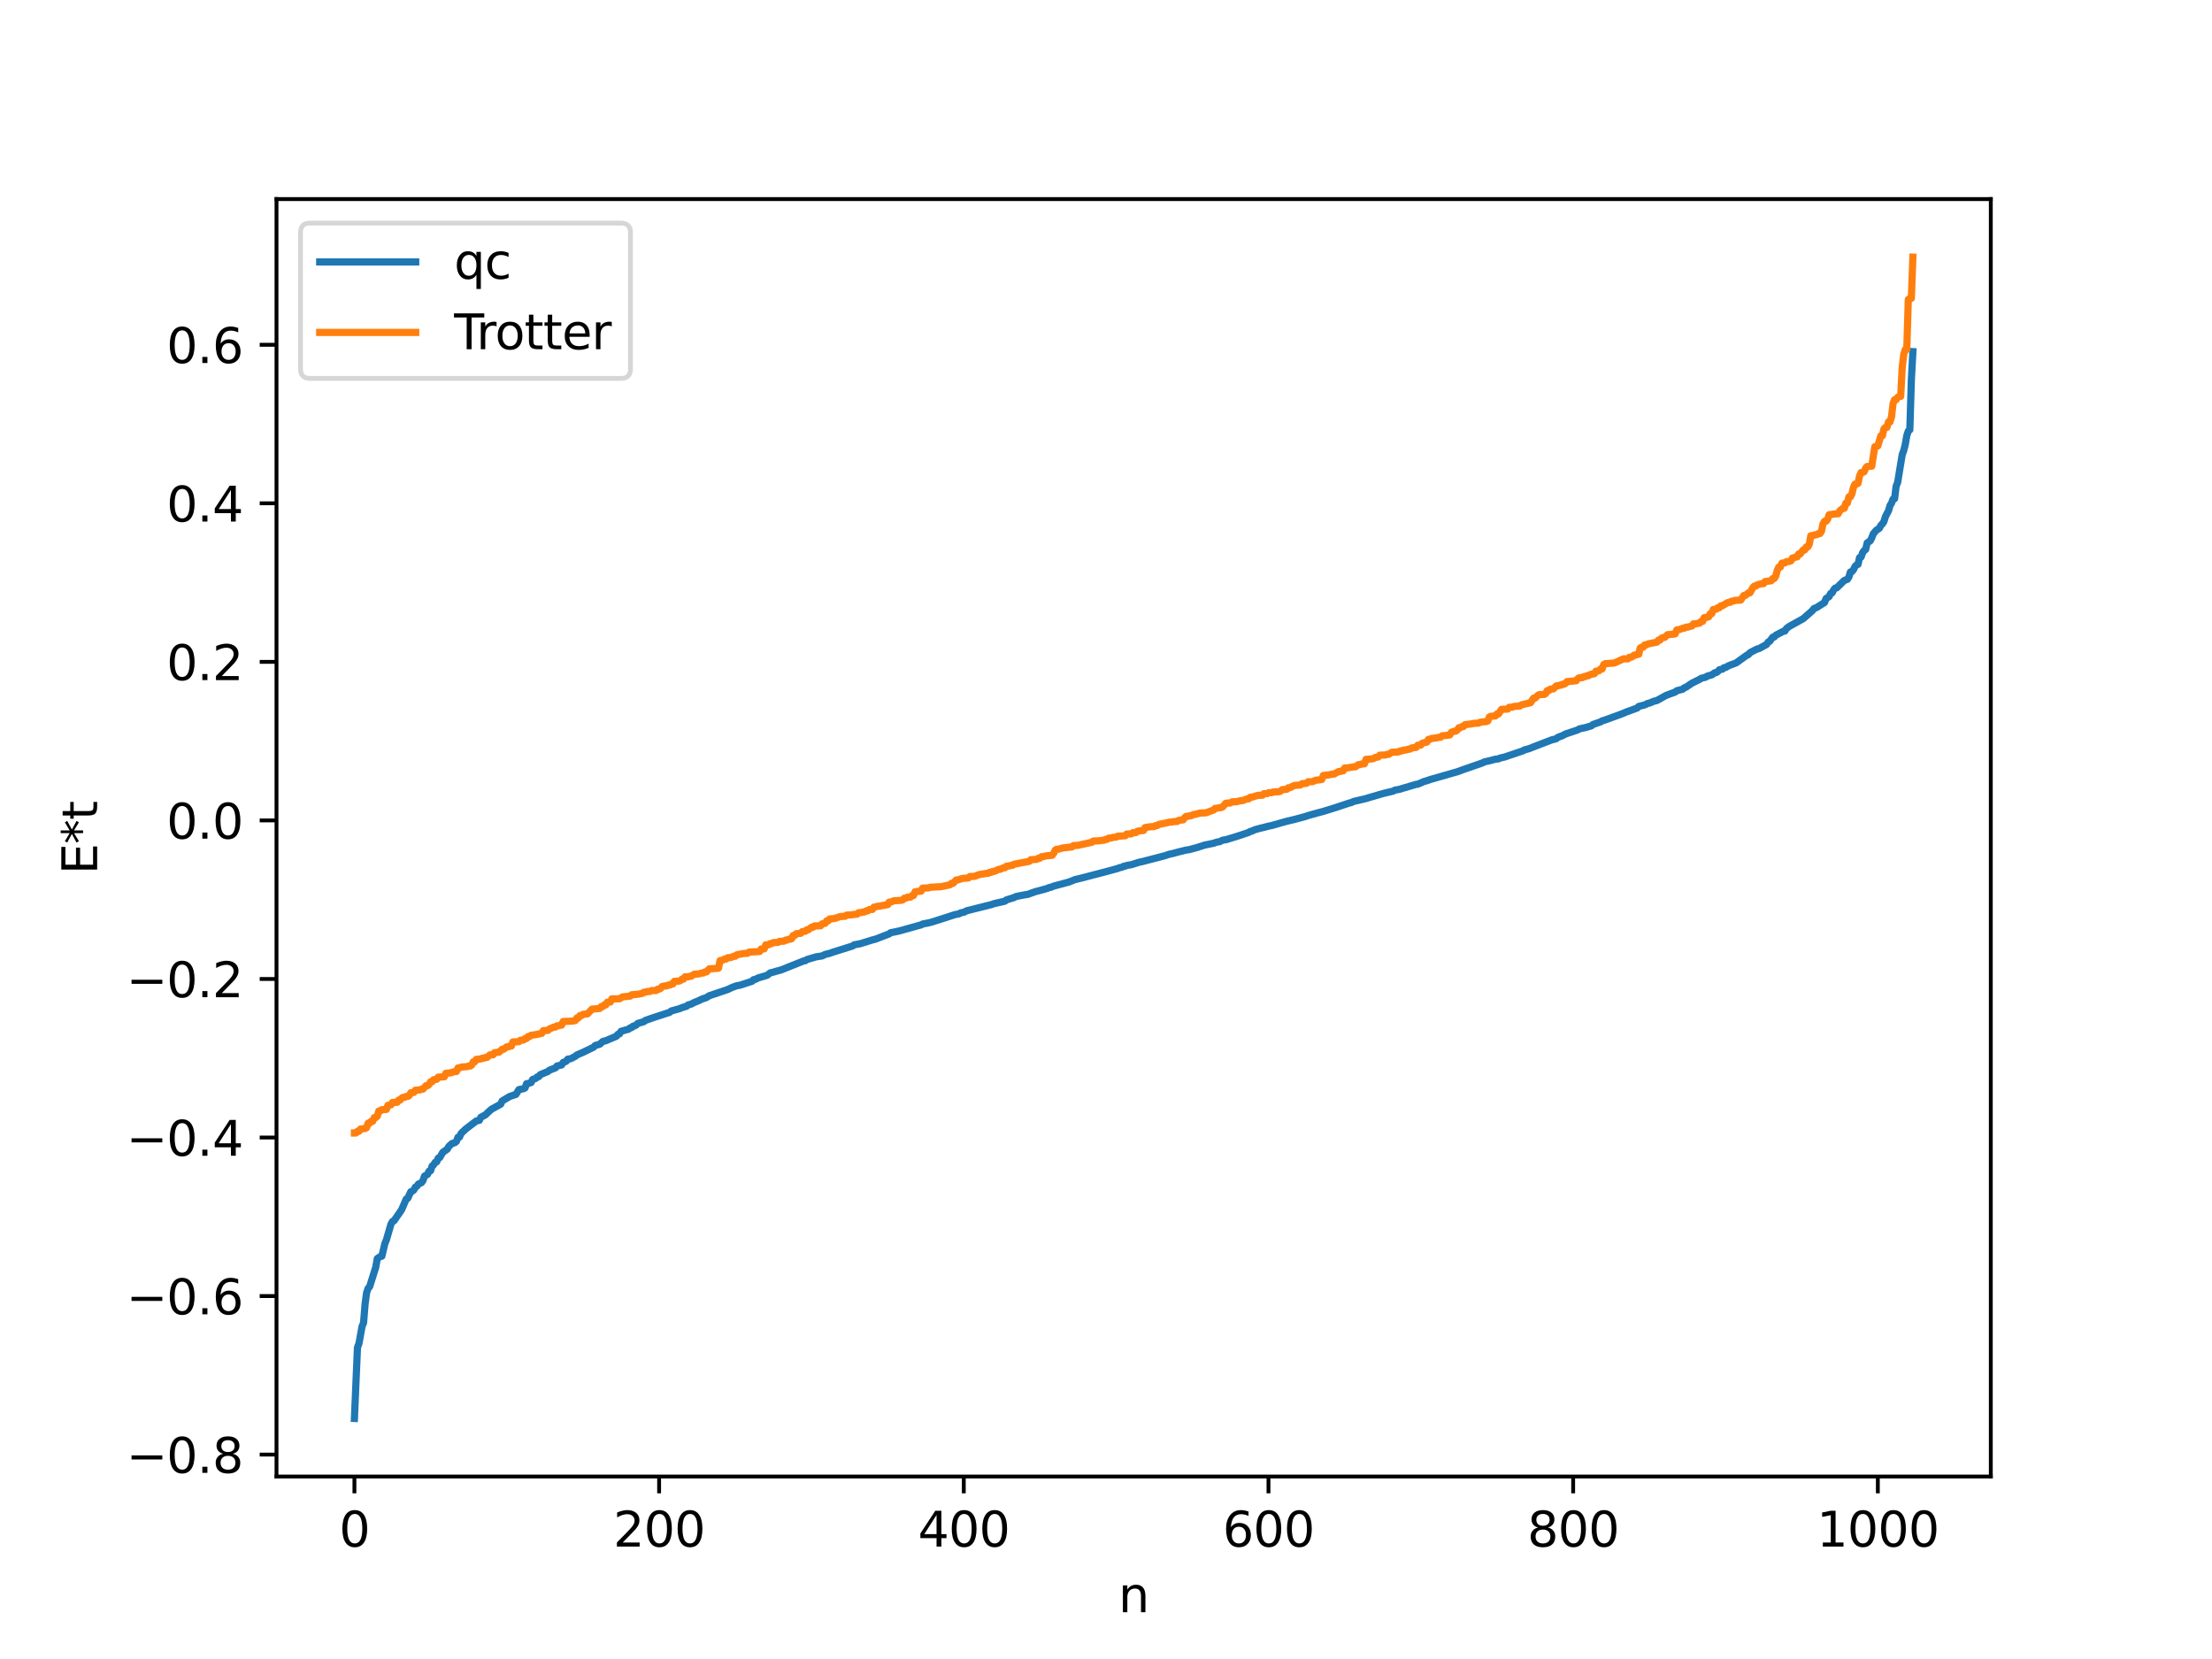 <?xml version="1.0" encoding="utf-8" standalone="no"?>
<!DOCTYPE svg PUBLIC "-//W3C//DTD SVG 1.1//EN"
  "http://www.w3.org/Graphics/SVG/1.1/DTD/svg11.dtd">
<svg xmlns:xlink="http://www.w3.org/1999/xlink" width="460.8pt" height="345.6pt" viewBox="0 0 460.8 345.6" xmlns="http://www.w3.org/2000/svg" version="1.1">
 <defs>
  <style type="text/css">*{stroke-linejoin: round; stroke-linecap: butt}</style>
 </defs>
 <g id="figure_1">
  <g id="patch_1">
   <path d="M 0 345.6 
L 460.8 345.6 
L 460.8 0 
L 0 0 
z
" style="fill: #ffffff"/>
  </g>
  <g id="axes_1">
   <g id="patch_2">
    <path d="M 57.6 307.584 
L 414.72 307.584 
L 414.72 41.472 
L 57.6 41.472 
z
" style="fill: #ffffff"/>
   </g>
   <g id="matplotlib.axis_1">
    <g id="xtick_1">
     <g id="line2d_1">
      <defs>
       <path id="m42ab63385c" d="M 0 0 
L 0 3.5 
" style="stroke: #000000; stroke-width: 0.8"/>
      </defs>
      <g>
       <use xlink:href="#m42ab63385c" x="73.833" y="307.584" style="stroke: #000000; stroke-width: 0.8"/>
      </g>
     </g>
     <g id="text_1">
      <!-- 0 -->
      <g transform="translate(70.651 322.182) scale(0.1 -0.1)">
       <defs>
        <path id="DejaVuSans-30" d="M 2034 4250 
Q 1547 4250 1301 3770 
Q 1056 3291 1056 2328 
Q 1056 1369 1301 889 
Q 1547 409 2034 409 
Q 2525 409 2770 889 
Q 3016 1369 3016 2328 
Q 3016 3291 2770 3770 
Q 2525 4250 2034 4250 
z
M 2034 4750 
Q 2819 4750 3233 4129 
Q 3647 3509 3647 2328 
Q 3647 1150 3233 529 
Q 2819 -91 2034 -91 
Q 1250 -91 836 529 
Q 422 1150 422 2328 
Q 422 3509 836 4129 
Q 1250 4750 2034 4750 
z
" transform="scale(0.016)"/>
       </defs>
       <use xlink:href="#DejaVuSans-30"/>
      </g>
     </g>
    </g>
    <g id="xtick_2">
     <g id="line2d_2">
      <g>
       <use xlink:href="#m42ab63385c" x="137.304" y="307.584" style="stroke: #000000; stroke-width: 0.8"/>
      </g>
     </g>
     <g id="text_2">
      <!-- 200 -->
      <g transform="translate(127.76 322.182) scale(0.1 -0.1)">
       <defs>
        <path id="DejaVuSans-32" d="M 1228 531 
L 3431 531 
L 3431 0 
L 469 0 
L 469 531 
Q 828 903 1448 1529 
Q 2069 2156 2228 2338 
Q 2531 2678 2651 2914 
Q 2772 3150 2772 3378 
Q 2772 3750 2511 3984 
Q 2250 4219 1831 4219 
Q 1534 4219 1204 4116 
Q 875 4013 500 3803 
L 500 4441 
Q 881 4594 1212 4672 
Q 1544 4750 1819 4750 
Q 2544 4750 2975 4387 
Q 3406 4025 3406 3419 
Q 3406 3131 3298 2873 
Q 3191 2616 2906 2266 
Q 2828 2175 2409 1742 
Q 1991 1309 1228 531 
z
" transform="scale(0.016)"/>
       </defs>
       <use xlink:href="#DejaVuSans-32"/>
       <use xlink:href="#DejaVuSans-30" x="63.623"/>
       <use xlink:href="#DejaVuSans-30" x="127.246"/>
      </g>
     </g>
    </g>
    <g id="xtick_3">
     <g id="line2d_3">
      <g>
       <use xlink:href="#m42ab63385c" x="200.775" y="307.584" style="stroke: #000000; stroke-width: 0.8"/>
      </g>
     </g>
     <g id="text_3">
      <!-- 400 -->
      <g transform="translate(191.231 322.182) scale(0.1 -0.1)">
       <defs>
        <path id="DejaVuSans-34" d="M 2419 4116 
L 825 1625 
L 2419 1625 
L 2419 4116 
z
M 2253 4666 
L 3047 4666 
L 3047 1625 
L 3713 1625 
L 3713 1100 
L 3047 1100 
L 3047 0 
L 2419 0 
L 2419 1100 
L 313 1100 
L 313 1709 
L 2253 4666 
z
" transform="scale(0.016)"/>
       </defs>
       <use xlink:href="#DejaVuSans-34"/>
       <use xlink:href="#DejaVuSans-30" x="63.623"/>
       <use xlink:href="#DejaVuSans-30" x="127.246"/>
      </g>
     </g>
    </g>
    <g id="xtick_4">
     <g id="line2d_4">
      <g>
       <use xlink:href="#m42ab63385c" x="264.246" y="307.584" style="stroke: #000000; stroke-width: 0.8"/>
      </g>
     </g>
     <g id="text_4">
      <!-- 600 -->
      <g transform="translate(254.702 322.182) scale(0.1 -0.1)">
       <defs>
        <path id="DejaVuSans-36" d="M 2113 2584 
Q 1688 2584 1439 2293 
Q 1191 2003 1191 1497 
Q 1191 994 1439 701 
Q 1688 409 2113 409 
Q 2538 409 2786 701 
Q 3034 994 3034 1497 
Q 3034 2003 2786 2293 
Q 2538 2584 2113 2584 
z
M 3366 4563 
L 3366 3988 
Q 3128 4100 2886 4159 
Q 2644 4219 2406 4219 
Q 1781 4219 1451 3797 
Q 1122 3375 1075 2522 
Q 1259 2794 1537 2939 
Q 1816 3084 2150 3084 
Q 2853 3084 3261 2657 
Q 3669 2231 3669 1497 
Q 3669 778 3244 343 
Q 2819 -91 2113 -91 
Q 1303 -91 875 529 
Q 447 1150 447 2328 
Q 447 3434 972 4092 
Q 1497 4750 2381 4750 
Q 2619 4750 2861 4703 
Q 3103 4656 3366 4563 
z
" transform="scale(0.016)"/>
       </defs>
       <use xlink:href="#DejaVuSans-36"/>
       <use xlink:href="#DejaVuSans-30" x="63.623"/>
       <use xlink:href="#DejaVuSans-30" x="127.246"/>
      </g>
     </g>
    </g>
    <g id="xtick_5">
     <g id="line2d_5">
      <g>
       <use xlink:href="#m42ab63385c" x="327.717" y="307.584" style="stroke: #000000; stroke-width: 0.8"/>
      </g>
     </g>
     <g id="text_5">
      <!-- 800 -->
      <g transform="translate(318.173 322.182) scale(0.1 -0.1)">
       <defs>
        <path id="DejaVuSans-38" d="M 2034 2216 
Q 1584 2216 1326 1975 
Q 1069 1734 1069 1313 
Q 1069 891 1326 650 
Q 1584 409 2034 409 
Q 2484 409 2743 651 
Q 3003 894 3003 1313 
Q 3003 1734 2745 1975 
Q 2488 2216 2034 2216 
z
M 1403 2484 
Q 997 2584 770 2862 
Q 544 3141 544 3541 
Q 544 4100 942 4425 
Q 1341 4750 2034 4750 
Q 2731 4750 3128 4425 
Q 3525 4100 3525 3541 
Q 3525 3141 3298 2862 
Q 3072 2584 2669 2484 
Q 3125 2378 3379 2068 
Q 3634 1759 3634 1313 
Q 3634 634 3220 271 
Q 2806 -91 2034 -91 
Q 1263 -91 848 271 
Q 434 634 434 1313 
Q 434 1759 690 2068 
Q 947 2378 1403 2484 
z
M 1172 3481 
Q 1172 3119 1398 2916 
Q 1625 2713 2034 2713 
Q 2441 2713 2670 2916 
Q 2900 3119 2900 3481 
Q 2900 3844 2670 4047 
Q 2441 4250 2034 4250 
Q 1625 4250 1398 4047 
Q 1172 3844 1172 3481 
z
" transform="scale(0.016)"/>
       </defs>
       <use xlink:href="#DejaVuSans-38"/>
       <use xlink:href="#DejaVuSans-30" x="63.623"/>
       <use xlink:href="#DejaVuSans-30" x="127.246"/>
      </g>
     </g>
    </g>
    <g id="xtick_6">
     <g id="line2d_6">
      <g>
       <use xlink:href="#m42ab63385c" x="391.188" y="307.584" style="stroke: #000000; stroke-width: 0.8"/>
      </g>
     </g>
     <g id="text_6">
      <!-- 1000 -->
      <g transform="translate(378.463 322.182) scale(0.1 -0.1)">
       <defs>
        <path id="DejaVuSans-31" d="M 794 531 
L 1825 531 
L 1825 4091 
L 703 3866 
L 703 4441 
L 1819 4666 
L 2450 4666 
L 2450 531 
L 3481 531 
L 3481 0 
L 794 0 
L 794 531 
z
" transform="scale(0.016)"/>
       </defs>
       <use xlink:href="#DejaVuSans-31"/>
       <use xlink:href="#DejaVuSans-30" x="63.623"/>
       <use xlink:href="#DejaVuSans-30" x="127.246"/>
       <use xlink:href="#DejaVuSans-30" x="190.869"/>
      </g>
     </g>
    </g>
    <g id="text_7">
     <!-- n -->
     <g transform="translate(232.991 335.861) scale(0.1 -0.1)">
      <defs>
       <path id="DejaVuSans-6e" d="M 3513 2113 
L 3513 0 
L 2938 0 
L 2938 2094 
Q 2938 2591 2744 2837 
Q 2550 3084 2163 3084 
Q 1697 3084 1428 2787 
Q 1159 2491 1159 1978 
L 1159 0 
L 581 0 
L 581 3500 
L 1159 3500 
L 1159 2956 
Q 1366 3272 1645 3428 
Q 1925 3584 2291 3584 
Q 2894 3584 3203 3211 
Q 3513 2838 3513 2113 
z
" transform="scale(0.016)"/>
      </defs>
      <use xlink:href="#DejaVuSans-6e"/>
     </g>
    </g>
   </g>
   <g id="matplotlib.axis_2">
    <g id="ytick_1">
     <g id="line2d_7">
      <defs>
       <path id="m2f007e4903" d="M 0 0 
L -3.5 0 
" style="stroke: #000000; stroke-width: 0.8"/>
      </defs>
      <g>
       <use xlink:href="#m2f007e4903" x="57.6" y="303.021" style="stroke: #000000; stroke-width: 0.8"/>
      </g>
     </g>
     <g id="text_8">
      <!-- −0.8 -->
      <g transform="translate(26.317 306.82) scale(0.1 -0.1)">
       <defs>
        <path id="DejaVuSans-2212" d="M 678 2272 
L 4684 2272 
L 4684 1741 
L 678 1741 
L 678 2272 
z
" transform="scale(0.016)"/>
        <path id="DejaVuSans-2e" d="M 684 794 
L 1344 794 
L 1344 0 
L 684 0 
L 684 794 
z
" transform="scale(0.016)"/>
       </defs>
       <use xlink:href="#DejaVuSans-2212"/>
       <use xlink:href="#DejaVuSans-30" x="83.789"/>
       <use xlink:href="#DejaVuSans-2e" x="147.412"/>
       <use xlink:href="#DejaVuSans-38" x="179.199"/>
      </g>
     </g>
    </g>
    <g id="ytick_2">
     <g id="line2d_8">
      <g>
       <use xlink:href="#m2f007e4903" x="57.6" y="269.993" style="stroke: #000000; stroke-width: 0.8"/>
      </g>
     </g>
     <g id="text_9">
      <!-- −0.6 -->
      <g transform="translate(26.317 273.792) scale(0.1 -0.1)">
       <use xlink:href="#DejaVuSans-2212"/>
       <use xlink:href="#DejaVuSans-30" x="83.789"/>
       <use xlink:href="#DejaVuSans-2e" x="147.412"/>
       <use xlink:href="#DejaVuSans-36" x="179.199"/>
      </g>
     </g>
    </g>
    <g id="ytick_3">
     <g id="line2d_9">
      <g>
       <use xlink:href="#m2f007e4903" x="57.6" y="236.965" style="stroke: #000000; stroke-width: 0.8"/>
      </g>
     </g>
     <g id="text_10">
      <!-- −0.4 -->
      <g transform="translate(26.317 240.764) scale(0.1 -0.1)">
       <use xlink:href="#DejaVuSans-2212"/>
       <use xlink:href="#DejaVuSans-30" x="83.789"/>
       <use xlink:href="#DejaVuSans-2e" x="147.412"/>
       <use xlink:href="#DejaVuSans-34" x="179.199"/>
      </g>
     </g>
    </g>
    <g id="ytick_4">
     <g id="line2d_10">
      <g>
       <use xlink:href="#m2f007e4903" x="57.6" y="203.936" style="stroke: #000000; stroke-width: 0.8"/>
      </g>
     </g>
     <g id="text_11">
      <!-- −0.2 -->
      <g transform="translate(26.317 207.735) scale(0.1 -0.1)">
       <use xlink:href="#DejaVuSans-2212"/>
       <use xlink:href="#DejaVuSans-30" x="83.789"/>
       <use xlink:href="#DejaVuSans-2e" x="147.412"/>
       <use xlink:href="#DejaVuSans-32" x="179.199"/>
      </g>
     </g>
    </g>
    <g id="ytick_5">
     <g id="line2d_11">
      <g>
       <use xlink:href="#m2f007e4903" x="57.6" y="170.908" style="stroke: #000000; stroke-width: 0.8"/>
      </g>
     </g>
     <g id="text_12">
      <!-- 0.0 -->
      <g transform="translate(34.697 174.707) scale(0.1 -0.1)">
       <use xlink:href="#DejaVuSans-30"/>
       <use xlink:href="#DejaVuSans-2e" x="63.623"/>
       <use xlink:href="#DejaVuSans-30" x="95.41"/>
      </g>
     </g>
    </g>
    <g id="ytick_6">
     <g id="line2d_12">
      <g>
       <use xlink:href="#m2f007e4903" x="57.6" y="137.88" style="stroke: #000000; stroke-width: 0.8"/>
      </g>
     </g>
     <g id="text_13">
      <!-- 0.2 -->
      <g transform="translate(34.697 141.679) scale(0.1 -0.1)">
       <use xlink:href="#DejaVuSans-30"/>
       <use xlink:href="#DejaVuSans-2e" x="63.623"/>
       <use xlink:href="#DejaVuSans-32" x="95.41"/>
      </g>
     </g>
    </g>
    <g id="ytick_7">
     <g id="line2d_13">
      <g>
       <use xlink:href="#m2f007e4903" x="57.6" y="104.851" style="stroke: #000000; stroke-width: 0.8"/>
      </g>
     </g>
     <g id="text_14">
      <!-- 0.4 -->
      <g transform="translate(34.697 108.651) scale(0.1 -0.1)">
       <use xlink:href="#DejaVuSans-30"/>
       <use xlink:href="#DejaVuSans-2e" x="63.623"/>
       <use xlink:href="#DejaVuSans-34" x="95.41"/>
      </g>
     </g>
    </g>
    <g id="ytick_8">
     <g id="line2d_14">
      <g>
       <use xlink:href="#m2f007e4903" x="57.6" y="71.823" style="stroke: #000000; stroke-width: 0.8"/>
      </g>
     </g>
     <g id="text_15">
      <!-- 0.6 -->
      <g transform="translate(34.697 75.622) scale(0.1 -0.1)">
       <use xlink:href="#DejaVuSans-30"/>
       <use xlink:href="#DejaVuSans-2e" x="63.623"/>
       <use xlink:href="#DejaVuSans-36" x="95.41"/>
      </g>
     </g>
    </g>
    <g id="text_16">
     <!-- E*t -->
     <g transform="translate(20.238 182.148) rotate(-90) scale(0.1 -0.1)">
      <defs>
       <path id="DejaVuSans-45" d="M 628 4666 
L 3578 4666 
L 3578 4134 
L 1259 4134 
L 1259 2753 
L 3481 2753 
L 3481 2222 
L 1259 2222 
L 1259 531 
L 3634 531 
L 3634 0 
L 628 0 
L 628 4666 
z
" transform="scale(0.016)"/>
       <path id="DejaVuSans-2a" d="M 3009 3897 
L 1888 3291 
L 3009 2681 
L 2828 2375 
L 1778 3009 
L 1778 1831 
L 1422 1831 
L 1422 3009 
L 372 2375 
L 191 2681 
L 1313 3291 
L 191 3897 
L 372 4206 
L 1422 3572 
L 1422 4750 
L 1778 4750 
L 1778 3572 
L 2828 4206 
L 3009 3897 
z
" transform="scale(0.016)"/>
       <path id="DejaVuSans-74" d="M 1172 4494 
L 1172 3500 
L 2356 3500 
L 2356 3053 
L 1172 3053 
L 1172 1153 
Q 1172 725 1289 603 
Q 1406 481 1766 481 
L 2356 481 
L 2356 0 
L 1766 0 
Q 1100 0 847 248 
Q 594 497 594 1153 
L 594 3053 
L 172 3053 
L 172 3500 
L 594 3500 
L 594 4494 
L 1172 4494 
z
" transform="scale(0.016)"/>
      </defs>
      <use xlink:href="#DejaVuSans-45"/>
      <use xlink:href="#DejaVuSans-2a" x="63.184"/>
      <use xlink:href="#DejaVuSans-74" x="113.184"/>
     </g>
    </g>
   </g>
   <g id="line2d_15">
    <path d="M 73.833 295.488 
L 74.467 280.719 
L 74.785 279.852 
L 75.42 276.329 
L 75.737 275.569 
L 76.054 271.636 
L 76.372 269.301 
L 76.689 268.376 
L 77.006 268.032 
L 78.276 263.978 
L 78.593 262.188 
L 79.228 261.752 
L 79.545 261.694 
L 80.18 259.036 
L 80.497 258.279 
L 81.449 255.003 
L 81.767 254.452 
L 82.084 254.306 
L 83.671 251.998 
L 84.623 249.784 
L 84.94 249.635 
L 85.575 248.262 
L 85.892 248.152 
L 86.21 247.893 
L 86.527 247.299 
L 86.844 247.117 
L 87.162 246.662 
L 87.796 246.379 
L 88.114 245.936 
L 88.431 245.008 
L 89.066 244.639 
L 89.383 243.979 
L 89.7 243.888 
L 90.018 242.915 
L 90.335 242.655 
L 90.653 242.138 
L 90.97 242.032 
L 91.287 241.266 
L 91.605 241.149 
L 92.239 240.055 
L 93.191 239.379 
L 93.509 238.804 
L 94.143 238.232 
L 94.778 238.029 
L 95.096 237.756 
L 95.413 236.899 
L 95.73 236.869 
L 96.048 236.124 
L 97 235.211 
L 99.221 233.516 
L 99.856 233.385 
L 100.173 232.749 
L 101.125 232.243 
L 101.76 231.623 
L 102.395 231.067 
L 104.299 230.023 
L 104.616 229.341 
L 106.203 228.408 
L 107.472 227.985 
L 108.107 226.976 
L 109.059 226.798 
L 109.377 226.632 
L 109.694 225.755 
L 110.011 225.726 
L 110.646 225.507 
L 110.963 224.866 
L 111.598 224.664 
L 111.915 224.339 
L 112.233 224.282 
L 112.55 223.869 
L 113.82 223.346 
L 114.137 223.215 
L 114.454 222.944 
L 115.724 222.452 
L 116.041 222.065 
L 116.993 221.848 
L 117.31 221.329 
L 117.945 221.094 
L 118.262 220.649 
L 118.897 220.545 
L 119.849 220.05 
L 120.167 219.769 
L 121.436 219.226 
L 123.658 218.148 
L 123.975 217.806 
L 124.927 217.533 
L 125.562 216.961 
L 126.196 216.801 
L 128.418 215.86 
L 128.735 215.458 
L 129.053 215.375 
L 129.37 214.84 
L 130.957 214.397 
L 131.274 214.119 
L 131.591 214.061 
L 131.909 213.75 
L 132.226 213.71 
L 132.543 213.523 
L 132.861 213.196 
L 134.13 212.83 
L 134.448 212.572 
L 135.717 212.125 
L 136.352 211.911 
L 139.525 210.877 
L 139.843 210.599 
L 141.429 210.163 
L 142.381 209.805 
L 143.016 209.627 
L 143.334 209.348 
L 143.968 209.179 
L 144.603 208.844 
L 145.555 208.459 
L 146.19 208.135 
L 147.142 207.823 
L 147.777 207.419 
L 151.585 206.138 
L 152.537 205.688 
L 153.489 205.345 
L 154.124 205.241 
L 156.662 204.421 
L 156.98 204.082 
L 157.297 204.053 
L 157.932 203.723 
L 159.519 203.26 
L 159.836 203.149 
L 160.471 202.661 
L 161.105 202.514 
L 161.74 202.315 
L 162.692 202.065 
L 167.453 200.162 
L 167.77 200.13 
L 168.087 199.895 
L 169.357 199.524 
L 169.991 199.331 
L 171.261 199.136 
L 171.896 198.822 
L 172.848 198.594 
L 173.482 198.364 
L 177.608 197.067 
L 177.925 196.829 
L 179.195 196.592 
L 181.734 195.807 
L 182.368 195.65 
L 185.224 194.547 
L 185.542 194.294 
L 186.177 194.18 
L 187.446 193.904 
L 191.254 192.839 
L 191.889 192.669 
L 192.206 192.486 
L 193.476 192.245 
L 194.428 191.98 
L 196.967 191.171 
L 198.871 190.547 
L 199.823 190.359 
L 200.14 190.157 
L 200.775 190.039 
L 201.41 189.72 
L 206.487 188.454 
L 207.122 188.232 
L 209.343 187.73 
L 209.661 187.461 
L 210.296 187.269 
L 211.248 186.981 
L 211.565 186.793 
L 212.2 186.65 
L 213.469 186.407 
L 214.104 186.314 
L 215.691 185.742 
L 216.96 185.413 
L 218.229 185.056 
L 218.547 184.886 
L 218.864 184.854 
L 219.499 184.594 
L 222.672 183.745 
L 223.942 183.239 
L 224.894 183.014 
L 230.289 181.614 
L 231.876 181.177 
L 232.828 180.927 
L 233.145 180.784 
L 233.78 180.642 
L 234.097 180.451 
L 234.415 180.437 
L 234.732 180.284 
L 235.684 180.129 
L 237.271 179.628 
L 237.905 179.501 
L 242.666 178.263 
L 243.618 177.937 
L 244.253 177.815 
L 245.522 177.472 
L 247.109 177.082 
L 247.743 176.993 
L 249.33 176.565 
L 250.917 176.055 
L 252.821 175.663 
L 253.456 175.438 
L 254.091 175.333 
L 254.725 175.013 
L 255.36 174.937 
L 256.629 174.546 
L 257.899 174.158 
L 260.12 173.409 
L 260.438 173.201 
L 260.755 173.147 
L 261.39 172.852 
L 262.659 172.501 
L 263.294 172.36 
L 264.246 172.106 
L 264.881 171.98 
L 268.054 171.085 
L 269.641 170.709 
L 271.862 170.114 
L 272.815 169.801 
L 274.401 169.363 
L 275.671 169.029 
L 278.21 168.238 
L 281.066 167.29 
L 281.383 167.224 
L 282.018 166.948 
L 282.97 166.729 
L 283.605 166.58 
L 284.239 166.438 
L 288.048 165.323 
L 290.269 164.788 
L 290.586 164.594 
L 291.539 164.432 
L 292.173 164.23 
L 295.029 163.39 
L 295.347 163.362 
L 296.616 162.815 
L 297.251 162.634 
L 297.886 162.406 
L 303.598 160.766 
L 304.867 160.304 
L 308.676 158.981 
L 309.31 158.692 
L 310.262 158.489 
L 311.532 158.153 
L 312.167 158.089 
L 312.484 157.921 
L 313.436 157.703 
L 317.244 156.414 
L 317.562 156.223 
L 318.514 155.966 
L 319.466 155.587 
L 323.274 154.12 
L 323.909 153.971 
L 324.226 153.865 
L 324.543 153.597 
L 325.496 153.249 
L 326.13 152.903 
L 328.669 152.057 
L 328.986 151.85 
L 330.256 151.571 
L 331.525 151.201 
L 331.843 150.926 
L 333.429 150.378 
L 333.747 150.178 
L 334.381 149.979 
L 335.334 149.635 
L 337.872 148.712 
L 338.824 148.306 
L 341.046 147.498 
L 341.363 147.169 
L 342.633 146.838 
L 343.267 146.528 
L 343.585 146.474 
L 344.537 146.082 
L 345.172 145.927 
L 347.076 144.865 
L 348.98 144.163 
L 349.297 143.895 
L 350.567 143.562 
L 350.884 143.267 
L 351.201 143.169 
L 352.471 142.317 
L 354.058 141.529 
L 354.375 141.309 
L 355.327 141.07 
L 355.644 140.855 
L 356.596 140.585 
L 357.231 140.134 
L 357.548 140.102 
L 357.866 139.88 
L 358.183 139.523 
L 358.818 139.398 
L 359.135 139.093 
L 359.453 139.066 
L 360.087 138.694 
L 360.722 138.443 
L 361.674 138.092 
L 363.896 136.495 
L 364.213 136.382 
L 364.53 135.984 
L 365.482 135.476 
L 366.117 135.173 
L 366.434 135.115 
L 368.021 134.238 
L 368.339 133.748 
L 368.656 133.593 
L 369.291 132.739 
L 369.608 132.694 
L 369.925 132.332 
L 371.512 131.504 
L 371.829 131.453 
L 372.147 130.934 
L 372.781 130.463 
L 375.638 128.881 
L 377.542 127.217 
L 377.859 126.789 
L 378.494 126.53 
L 379.129 126.112 
L 380.081 125.521 
L 380.398 124.697 
L 381.033 124.279 
L 381.35 123.633 
L 381.667 123.503 
L 381.985 122.879 
L 382.302 122.508 
L 382.62 122.461 
L 384.206 120.912 
L 384.841 120.694 
L 385.158 120.204 
L 385.476 119.154 
L 385.793 119.076 
L 386.11 118.679 
L 386.428 118.001 
L 386.745 117.694 
L 387.062 117.562 
L 387.38 116.158 
L 387.697 116.048 
L 388.015 115.139 
L 388.332 114.69 
L 388.649 114.47 
L 388.967 113.096 
L 389.601 112.663 
L 389.919 112.058 
L 390.236 111.199 
L 390.871 110.461 
L 391.505 110.043 
L 391.823 109.433 
L 392.14 109.141 
L 392.458 108.627 
L 392.775 107.606 
L 393.41 106.4 
L 393.727 105.297 
L 394.044 104.794 
L 394.362 103.97 
L 394.679 103.892 
L 394.996 101.299 
L 395.314 100.5 
L 395.948 96.619 
L 396.266 94.718 
L 396.583 93.85 
L 396.9 92.595 
L 397.218 90.751 
L 397.535 89.789 
L 397.853 89.534 
L 398.17 79.183 
L 398.487 73.254 
L 398.487 73.254 
" clip-path="url(#p3555151e20)" style="fill: none; stroke: #1f77b4; stroke-width: 1.5; stroke-linecap: square"/>
   </g>
   <g id="line2d_16">
    <path d="M 73.833 236.022 
L 74.15 236.022 
L 74.467 235.671 
L 74.785 235.671 
L 75.102 235.19 
L 76.054 235.099 
L 76.372 234.911 
L 76.689 233.976 
L 77.006 233.976 
L 77.324 233.588 
L 77.641 233.588 
L 77.958 232.811 
L 78.276 232.811 
L 78.593 232.532 
L 78.91 231.443 
L 79.228 231.443 
L 79.545 231.17 
L 80.497 231.111 
L 80.815 230.262 
L 81.449 230.157 
L 81.767 229.654 
L 82.719 229.641 
L 83.036 229.17 
L 83.353 229.17 
L 83.671 228.76 
L 83.988 228.595 
L 84.305 228.595 
L 84.623 228.412 
L 84.94 228.412 
L 85.258 228.199 
L 85.575 227.64 
L 86.21 227.578 
L 86.527 227.112 
L 87.479 227.053 
L 87.796 226.88 
L 88.114 226.88 
L 88.748 226.166 
L 89.066 226.166 
L 89.383 225.921 
L 89.7 225.358 
L 90.018 225.358 
L 90.335 224.91 
L 90.97 224.839 
L 91.287 224.386 
L 92.557 224.315 
L 92.874 223.59 
L 93.826 223.498 
L 94.778 223.214 
L 95.096 223.214 
L 95.413 222.474 
L 95.73 222.474 
L 96.048 222.298 
L 97.317 222.194 
L 97.634 222.075 
L 97.952 222.075 
L 98.269 221.875 
L 98.586 221.2 
L 98.904 221.2 
L 99.221 220.683 
L 100.173 220.599 
L 100.491 220.443 
L 100.808 220.443 
L 101.125 220.284 
L 101.443 220.284 
L 102.077 219.738 
L 102.712 219.729 
L 103.029 219.286 
L 103.981 219.175 
L 104.616 218.571 
L 104.934 218.571 
L 105.568 218.071 
L 105.886 218.071 
L 106.203 217.916 
L 106.52 217.916 
L 106.838 217.055 
L 108.107 216.998 
L 108.424 216.693 
L 109.059 216.653 
L 109.377 216.338 
L 109.694 216.338 
L 110.011 215.929 
L 110.329 215.929 
L 110.646 215.662 
L 111.281 215.582 
L 111.915 215.468 
L 112.867 215.26 
L 113.185 214.699 
L 114.137 214.655 
L 114.454 214.353 
L 115.406 213.951 
L 115.724 213.951 
L 116.041 213.694 
L 116.358 213.694 
L 116.676 213.56 
L 116.993 213.56 
L 117.31 212.807 
L 119.215 212.717 
L 119.849 212.601 
L 120.167 212.064 
L 120.484 212.064 
L 120.801 211.563 
L 121.119 211.563 
L 121.436 211.309 
L 122.388 211.213 
L 123.34 210.211 
L 124.927 210.084 
L 125.244 209.692 
L 125.562 209.692 
L 125.879 209.338 
L 126.196 209.338 
L 126.514 208.779 
L 127.148 208.744 
L 127.466 208.081 
L 129.053 208.07 
L 129.687 207.673 
L 131.274 207.511 
L 131.591 207.23 
L 132.861 207.12 
L 133.813 206.943 
L 134.13 206.698 
L 134.448 206.698 
L 134.765 206.56 
L 135.4 206.541 
L 135.717 206.35 
L 136.669 206.347 
L 136.986 206.063 
L 137.304 206.063 
L 137.621 205.896 
L 137.939 205.498 
L 138.573 205.375 
L 138.891 205.375 
L 139.208 205.206 
L 139.525 205.206 
L 139.843 204.996 
L 140.16 204.996 
L 140.477 204.433 
L 141.429 204.386 
L 141.747 204.274 
L 142.064 203.977 
L 142.381 203.977 
L 142.699 203.495 
L 143.334 203.495 
L 143.651 203.375 
L 143.968 203.375 
L 144.603 202.955 
L 145.555 202.888 
L 146.19 202.696 
L 146.507 202.696 
L 146.824 202.481 
L 147.142 202.481 
L 147.777 201.817 
L 149.363 201.737 
L 149.681 201.683 
L 149.998 200.109 
L 150.315 200.109 
L 150.95 199.79 
L 151.267 199.79 
L 151.585 199.512 
L 152.22 199.477 
L 152.854 199.199 
L 153.172 199.199 
L 153.489 198.9 
L 154.441 198.723 
L 155.076 198.613 
L 155.71 198.597 
L 156.028 198.345 
L 158.249 198.218 
L 158.567 197.681 
L 159.201 197.673 
L 159.519 196.828 
L 160.153 196.804 
L 160.471 196.554 
L 160.788 196.551 
L 161.105 196.355 
L 162.058 196.317 
L 162.375 196.103 
L 163.327 196.061 
L 163.644 195.837 
L 163.962 195.837 
L 164.279 195.66 
L 164.596 195.66 
L 164.914 195.546 
L 165.231 194.879 
L 165.548 194.879 
L 165.866 194.507 
L 166.818 194.426 
L 167.135 194.076 
L 167.77 193.998 
L 168.087 193.691 
L 168.405 193.691 
L 169.039 193.162 
L 169.357 193.162 
L 169.674 192.883 
L 170.943 192.86 
L 171.261 192.46 
L 171.896 192.346 
L 172.213 191.826 
L 172.53 191.826 
L 172.848 191.427 
L 173.8 191.352 
L 175.069 190.925 
L 176.021 190.882 
L 176.339 190.637 
L 177.291 190.591 
L 177.925 190.495 
L 178.56 190.444 
L 178.877 190.136 
L 179.512 190.089 
L 179.829 189.966 
L 180.147 189.966 
L 180.464 189.74 
L 180.781 189.74 
L 181.099 189.473 
L 181.734 189.453 
L 182.051 188.979 
L 183.003 188.767 
L 183.32 188.767 
L 183.955 188.601 
L 184.272 188.601 
L 184.59 188.479 
L 184.907 188.479 
L 185.224 187.938 
L 185.542 187.938 
L 186.177 187.656 
L 187.763 187.551 
L 188.081 187.436 
L 188.398 187.106 
L 188.715 187.106 
L 189.033 186.9 
L 189.667 186.892 
L 189.985 186.562 
L 190.302 186.562 
L 190.62 185.781 
L 191.254 185.687 
L 191.889 185.648 
L 192.206 185.006 
L 193.476 184.969 
L 193.793 184.827 
L 196.015 184.717 
L 197.919 184.316 
L 198.236 184.003 
L 198.553 184.003 
L 199.188 183.314 
L 199.505 183.314 
L 200.458 182.996 
L 201.727 182.901 
L 202.044 182.592 
L 202.996 182.557 
L 203.948 182.2 
L 205.535 181.937 
L 205.853 181.937 
L 206.17 181.715 
L 206.487 181.715 
L 206.805 181.531 
L 207.122 181.531 
L 208.074 181.088 
L 208.391 181.088 
L 209.026 180.772 
L 209.343 180.772 
L 209.661 180.453 
L 210.296 180.384 
L 210.613 180.252 
L 210.93 180.252 
L 211.248 180.035 
L 214.421 179.433 
L 214.739 179.092 
L 216.008 179.013 
L 216.325 178.776 
L 216.643 178.776 
L 216.96 178.461 
L 217.277 178.461 
L 217.912 178.291 
L 219.181 178.172 
L 219.499 177.768 
L 219.816 177.11 
L 220.134 176.914 
L 220.451 176.914 
L 221.403 176.642 
L 223.307 176.43 
L 223.624 176.145 
L 224.577 176.098 
L 227.433 175.464 
L 227.75 175.211 
L 229.02 175.142 
L 229.654 175.044 
L 229.972 175.035 
L 230.289 174.857 
L 230.606 174.857 
L 230.924 174.611 
L 231.558 174.554 
L 231.876 174.431 
L 232.51 174.392 
L 232.828 174.204 
L 234.415 174.106 
L 234.732 173.739 
L 235.684 173.713 
L 236.001 173.452 
L 236.636 173.435 
L 236.953 173.16 
L 237.588 173.052 
L 238.223 173.007 
L 238.54 172.403 
L 239.492 172.238 
L 240.444 172.187 
L 240.762 171.978 
L 241.079 171.978 
L 241.396 171.744 
L 242.983 171.427 
L 243.618 171.265 
L 243.935 171.265 
L 244.57 171.15 
L 245.205 171.135 
L 245.522 170.904 
L 246.157 170.813 
L 246.474 170.795 
L 246.791 170.313 
L 247.109 170.074 
L 247.426 170.074 
L 247.743 169.952 
L 248.061 169.952 
L 248.696 169.655 
L 249.013 169.655 
L 249.965 169.372 
L 251.234 169.323 
L 252.821 168.726 
L 253.139 168.389 
L 253.456 168.389 
L 254.091 168.229 
L 254.408 168.229 
L 254.725 168.065 
L 255.36 167.327 
L 256.312 167.272 
L 256.629 167.04 
L 257.581 167.011 
L 258.534 166.78 
L 258.851 166.78 
L 259.803 166.413 
L 260.12 166.413 
L 260.438 166.083 
L 260.755 166.083 
L 262.024 165.692 
L 262.977 165.66 
L 263.294 165.337 
L 263.929 165.335 
L 264.246 165.142 
L 264.881 165.137 
L 265.198 164.997 
L 266.467 164.923 
L 266.785 164.795 
L 267.102 164.507 
L 268.054 164.42 
L 268.372 164.103 
L 268.689 164.103 
L 269.641 163.624 
L 270.91 163.519 
L 271.228 163.255 
L 272.18 163.179 
L 272.497 162.855 
L 273.449 162.84 
L 274.084 162.532 
L 275.036 162.44 
L 275.353 162.379 
L 275.671 161.543 
L 276.623 161.458 
L 277.575 161.261 
L 277.892 161.261 
L 278.844 160.73 
L 279.162 160.73 
L 279.479 160.585 
L 279.796 160.585 
L 280.114 160.003 
L 280.748 159.959 
L 281.383 159.853 
L 282.018 159.753 
L 282.335 159.753 
L 282.97 159.291 
L 283.287 159.291 
L 283.605 159.165 
L 284.239 159.117 
L 284.557 158.186 
L 285.826 158.089 
L 286.143 158.023 
L 286.461 157.799 
L 287.096 157.699 
L 287.413 157.321 
L 288.682 157.266 
L 289 157.124 
L 289.317 157.124 
L 289.952 156.708 
L 291.221 156.665 
L 291.539 156.481 
L 291.856 156.481 
L 292.173 156.319 
L 292.491 156.319 
L 292.808 156.191 
L 293.125 156.191 
L 293.443 156.044 
L 293.76 156.044 
L 294.077 155.811 
L 295.029 155.687 
L 295.347 155.236 
L 295.981 155.216 
L 296.299 154.818 
L 297.251 154.585 
L 297.568 154.029 
L 297.886 154.029 
L 298.203 153.832 
L 299.155 153.739 
L 299.79 153.581 
L 300.107 153.581 
L 300.424 153.286 
L 301.377 153.196 
L 302.011 153.104 
L 302.329 152.572 
L 302.963 152.309 
L 303.281 152.309 
L 303.598 152.062 
L 303.915 151.598 
L 304.233 151.598 
L 304.55 151.348 
L 304.867 151.348 
L 305.185 150.958 
L 306.137 150.858 
L 307.089 150.685 
L 308.041 150.637 
L 308.358 150.446 
L 309.31 150.337 
L 309.628 150.323 
L 309.945 150.193 
L 310.262 149.364 
L 310.58 149.213 
L 311.532 149.144 
L 311.849 148.731 
L 312.167 148.731 
L 312.801 147.764 
L 314.071 147.717 
L 314.388 147.342 
L 315.023 147.335 
L 315.34 147.174 
L 316.61 147.084 
L 316.927 146.838 
L 318.831 146.394 
L 319.466 145.438 
L 319.783 145.438 
L 320.418 144.81 
L 320.735 144.681 
L 321.687 144.669 
L 322.005 144.483 
L 322.322 143.871 
L 322.639 143.871 
L 322.957 143.564 
L 323.591 143.512 
L 324.226 142.876 
L 324.543 142.876 
L 324.861 142.733 
L 325.178 142.733 
L 325.496 142.535 
L 325.813 142.535 
L 326.13 142.362 
L 326.448 141.978 
L 327.4 141.908 
L 328.352 141.809 
L 328.669 141.382 
L 328.986 141.188 
L 329.621 141.171 
L 329.939 140.95 
L 330.256 140.95 
L 330.573 140.769 
L 330.891 140.769 
L 331.208 140.533 
L 332.16 140.328 
L 332.477 139.81 
L 333.112 139.737 
L 333.429 139.358 
L 333.747 139.358 
L 334.064 138.464 
L 334.381 138.251 
L 336.286 138.123 
L 338.19 137.248 
L 339.142 137.238 
L 339.459 136.917 
L 339.777 136.917 
L 340.094 136.786 
L 340.411 136.466 
L 340.729 136.466 
L 341.046 136.305 
L 341.363 136.305 
L 341.681 135.015 
L 341.998 134.799 
L 342.315 134.799 
L 342.633 134.345 
L 342.95 134.345 
L 343.267 134.152 
L 345.172 133.769 
L 345.489 133.351 
L 345.806 133.351 
L 346.124 132.943 
L 346.441 132.801 
L 346.758 132.801 
L 347.393 132.21 
L 348.345 132.145 
L 348.98 132.034 
L 349.297 131.232 
L 349.932 131.131 
L 350.567 130.859 
L 350.884 130.859 
L 351.201 130.653 
L 351.519 130.653 
L 352.471 130.391 
L 352.788 129.955 
L 353.423 129.945 
L 353.74 129.818 
L 354.058 129.818 
L 354.375 129.442 
L 354.692 129.442 
L 355.01 128.663 
L 355.644 128.582 
L 355.962 128.49 
L 356.279 127.838 
L 356.596 127.838 
L 356.914 126.955 
L 357.548 126.892 
L 357.866 126.591 
L 358.183 126.591 
L 358.5 126.184 
L 358.818 126.184 
L 359.77 125.604 
L 360.087 125.483 
L 360.405 125.483 
L 360.722 125.234 
L 361.039 125.234 
L 361.357 125.082 
L 362.626 125.009 
L 363.261 124.046 
L 363.578 124.046 
L 364.213 123.513 
L 364.53 123.513 
L 365.165 122.402 
L 365.482 122.075 
L 365.8 122.075 
L 366.117 121.811 
L 367.069 121.578 
L 367.386 121.578 
L 367.704 121.142 
L 368.973 120.983 
L 369.291 120.514 
L 369.608 120.514 
L 369.925 119.999 
L 370.243 118.795 
L 370.56 118.131 
L 370.877 118.131 
L 371.195 117.31 
L 371.829 117.257 
L 372.147 117.005 
L 372.781 116.951 
L 373.099 116.816 
L 373.416 116.233 
L 373.734 116.203 
L 374.051 116.028 
L 374.368 116.028 
L 374.686 115.409 
L 375.003 115.409 
L 375.638 114.559 
L 375.955 114.559 
L 376.272 113.936 
L 376.59 113.936 
L 376.907 113.377 
L 377.224 111.606 
L 377.859 111.511 
L 378.177 111.384 
L 378.494 111.384 
L 378.811 111.15 
L 379.129 111.15 
L 379.446 110.684 
L 379.763 109.108 
L 380.081 108.593 
L 380.398 108.593 
L 380.715 108.205 
L 381.033 107.231 
L 381.667 107.143 
L 382.302 107.059 
L 382.937 107.02 
L 383.254 106.412 
L 383.889 105.889 
L 384.206 105.889 
L 384.524 104.808 
L 384.841 104.808 
L 385.158 103.51 
L 385.476 103.51 
L 385.793 102.867 
L 386.11 101.519 
L 386.428 100.848 
L 386.745 100.848 
L 387.062 100.687 
L 387.38 99.154 
L 387.697 98.428 
L 388.015 98.428 
L 388.332 98.284 
L 388.649 97.531 
L 388.967 97.173 
L 389.919 97.12 
L 390.553 93.057 
L 390.871 93.057 
L 391.188 92.884 
L 391.823 90.769 
L 392.14 90.769 
L 392.458 89.337 
L 392.775 89.026 
L 393.092 89.026 
L 393.41 87.884 
L 393.727 87.884 
L 394.044 86.79 
L 394.362 84.042 
L 394.679 83.254 
L 394.996 83.254 
L 395.314 82.779 
L 395.631 82.582 
L 395.948 82.582 
L 396.266 76.489 
L 396.583 73.825 
L 396.9 72.814 
L 397.218 72.814 
L 397.535 62.382 
L 397.853 62.151 
L 398.17 62.151 
L 398.487 53.568 
L 398.487 53.568 
" clip-path="url(#p3555151e20)" style="fill: none; stroke: #ff7f0e; stroke-width: 1.5; stroke-linecap: square"/>
   </g>
   <g id="patch_3">
    <path d="M 57.6 307.584 
L 57.6 41.472 
" style="fill: none; stroke: #000000; stroke-width: 0.8; stroke-linejoin: miter; stroke-linecap: square"/>
   </g>
   <g id="patch_4">
    <path d="M 414.72 307.584 
L 414.72 41.472 
" style="fill: none; stroke: #000000; stroke-width: 0.8; stroke-linejoin: miter; stroke-linecap: square"/>
   </g>
   <g id="patch_5">
    <path d="M 57.6 307.584 
L 414.72 307.584 
" style="fill: none; stroke: #000000; stroke-width: 0.8; stroke-linejoin: miter; stroke-linecap: square"/>
   </g>
   <g id="patch_6">
    <path d="M 57.6 41.472 
L 414.72 41.472 
" style="fill: none; stroke: #000000; stroke-width: 0.8; stroke-linejoin: miter; stroke-linecap: square"/>
   </g>
   <g id="legend_1">
    <g id="patch_7">
     <path d="M 64.6 78.828 
L 129.342 78.828 
Q 131.342 78.828 131.342 76.828 
L 131.342 48.472 
Q 131.342 46.472 129.342 46.472 
L 64.6 46.472 
Q 62.6 46.472 62.6 48.472 
L 62.6 76.828 
Q 62.6 78.828 64.6 78.828 
z
" style="fill: #ffffff; opacity: 0.8; stroke: #cccccc; stroke-linejoin: miter"/>
    </g>
    <g id="line2d_17">
     <path d="M 66.6 54.57 
L 76.6 54.57 
L 86.6 54.57 
" style="fill: none; stroke: #1f77b4; stroke-width: 1.5; stroke-linecap: square"/>
    </g>
    <g id="text_17">
     <!-- qc -->
     <g transform="translate(94.6 58.07) scale(0.1 -0.1)">
      <defs>
       <path id="DejaVuSans-71" d="M 947 1747 
Q 947 1113 1208 752 
Q 1469 391 1925 391 
Q 2381 391 2643 752 
Q 2906 1113 2906 1747 
Q 2906 2381 2643 2742 
Q 2381 3103 1925 3103 
Q 1469 3103 1208 2742 
Q 947 2381 947 1747 
z
M 2906 525 
Q 2725 213 2448 61 
Q 2172 -91 1784 -91 
Q 1150 -91 751 415 
Q 353 922 353 1747 
Q 353 2572 751 3078 
Q 1150 3584 1784 3584 
Q 2172 3584 2448 3432 
Q 2725 3281 2906 2969 
L 2906 3500 
L 3481 3500 
L 3481 -1331 
L 2906 -1331 
L 2906 525 
z
" transform="scale(0.016)"/>
       <path id="DejaVuSans-63" d="M 3122 3366 
L 3122 2828 
Q 2878 2963 2633 3030 
Q 2388 3097 2138 3097 
Q 1578 3097 1268 2742 
Q 959 2388 959 1747 
Q 959 1106 1268 751 
Q 1578 397 2138 397 
Q 2388 397 2633 464 
Q 2878 531 3122 666 
L 3122 134 
Q 2881 22 2623 -34 
Q 2366 -91 2075 -91 
Q 1284 -91 818 406 
Q 353 903 353 1747 
Q 353 2603 823 3093 
Q 1294 3584 2113 3584 
Q 2378 3584 2631 3529 
Q 2884 3475 3122 3366 
z
" transform="scale(0.016)"/>
      </defs>
      <use xlink:href="#DejaVuSans-71"/>
      <use xlink:href="#DejaVuSans-63" x="63.477"/>
     </g>
    </g>
    <g id="line2d_18">
     <path d="M 66.6 69.249 
L 76.6 69.249 
L 86.6 69.249 
" style="fill: none; stroke: #ff7f0e; stroke-width: 1.5; stroke-linecap: square"/>
    </g>
    <g id="text_18">
     <!-- Trotter -->
     <g transform="translate(94.6 72.749) scale(0.1 -0.1)">
      <defs>
       <path id="DejaVuSans-54" d="M -19 4666 
L 3928 4666 
L 3928 4134 
L 2272 4134 
L 2272 0 
L 1638 0 
L 1638 4134 
L -19 4134 
L -19 4666 
z
" transform="scale(0.016)"/>
       <path id="DejaVuSans-72" d="M 2631 2963 
Q 2534 3019 2420 3045 
Q 2306 3072 2169 3072 
Q 1681 3072 1420 2755 
Q 1159 2438 1159 1844 
L 1159 0 
L 581 0 
L 581 3500 
L 1159 3500 
L 1159 2956 
Q 1341 3275 1631 3429 
Q 1922 3584 2338 3584 
Q 2397 3584 2469 3576 
Q 2541 3569 2628 3553 
L 2631 2963 
z
" transform="scale(0.016)"/>
       <path id="DejaVuSans-6f" d="M 1959 3097 
Q 1497 3097 1228 2736 
Q 959 2375 959 1747 
Q 959 1119 1226 758 
Q 1494 397 1959 397 
Q 2419 397 2687 759 
Q 2956 1122 2956 1747 
Q 2956 2369 2687 2733 
Q 2419 3097 1959 3097 
z
M 1959 3584 
Q 2709 3584 3137 3096 
Q 3566 2609 3566 1747 
Q 3566 888 3137 398 
Q 2709 -91 1959 -91 
Q 1206 -91 779 398 
Q 353 888 353 1747 
Q 353 2609 779 3096 
Q 1206 3584 1959 3584 
z
" transform="scale(0.016)"/>
       <path id="DejaVuSans-65" d="M 3597 1894 
L 3597 1613 
L 953 1613 
Q 991 1019 1311 708 
Q 1631 397 2203 397 
Q 2534 397 2845 478 
Q 3156 559 3463 722 
L 3463 178 
Q 3153 47 2828 -22 
Q 2503 -91 2169 -91 
Q 1331 -91 842 396 
Q 353 884 353 1716 
Q 353 2575 817 3079 
Q 1281 3584 2069 3584 
Q 2775 3584 3186 3129 
Q 3597 2675 3597 1894 
z
M 3022 2063 
Q 3016 2534 2758 2815 
Q 2500 3097 2075 3097 
Q 1594 3097 1305 2825 
Q 1016 2553 972 2059 
L 3022 2063 
z
" transform="scale(0.016)"/>
      </defs>
      <use xlink:href="#DejaVuSans-54"/>
      <use xlink:href="#DejaVuSans-72" x="46.334"/>
      <use xlink:href="#DejaVuSans-6f" x="85.197"/>
      <use xlink:href="#DejaVuSans-74" x="146.379"/>
      <use xlink:href="#DejaVuSans-74" x="185.588"/>
      <use xlink:href="#DejaVuSans-65" x="224.797"/>
      <use xlink:href="#DejaVuSans-72" x="286.32"/>
     </g>
    </g>
   </g>
  </g>
 </g>
 <defs>
  <clipPath id="p3555151e20">
   <rect x="57.6" y="41.472" width="357.12" height="266.112"/>
  </clipPath>
 </defs>
</svg>

